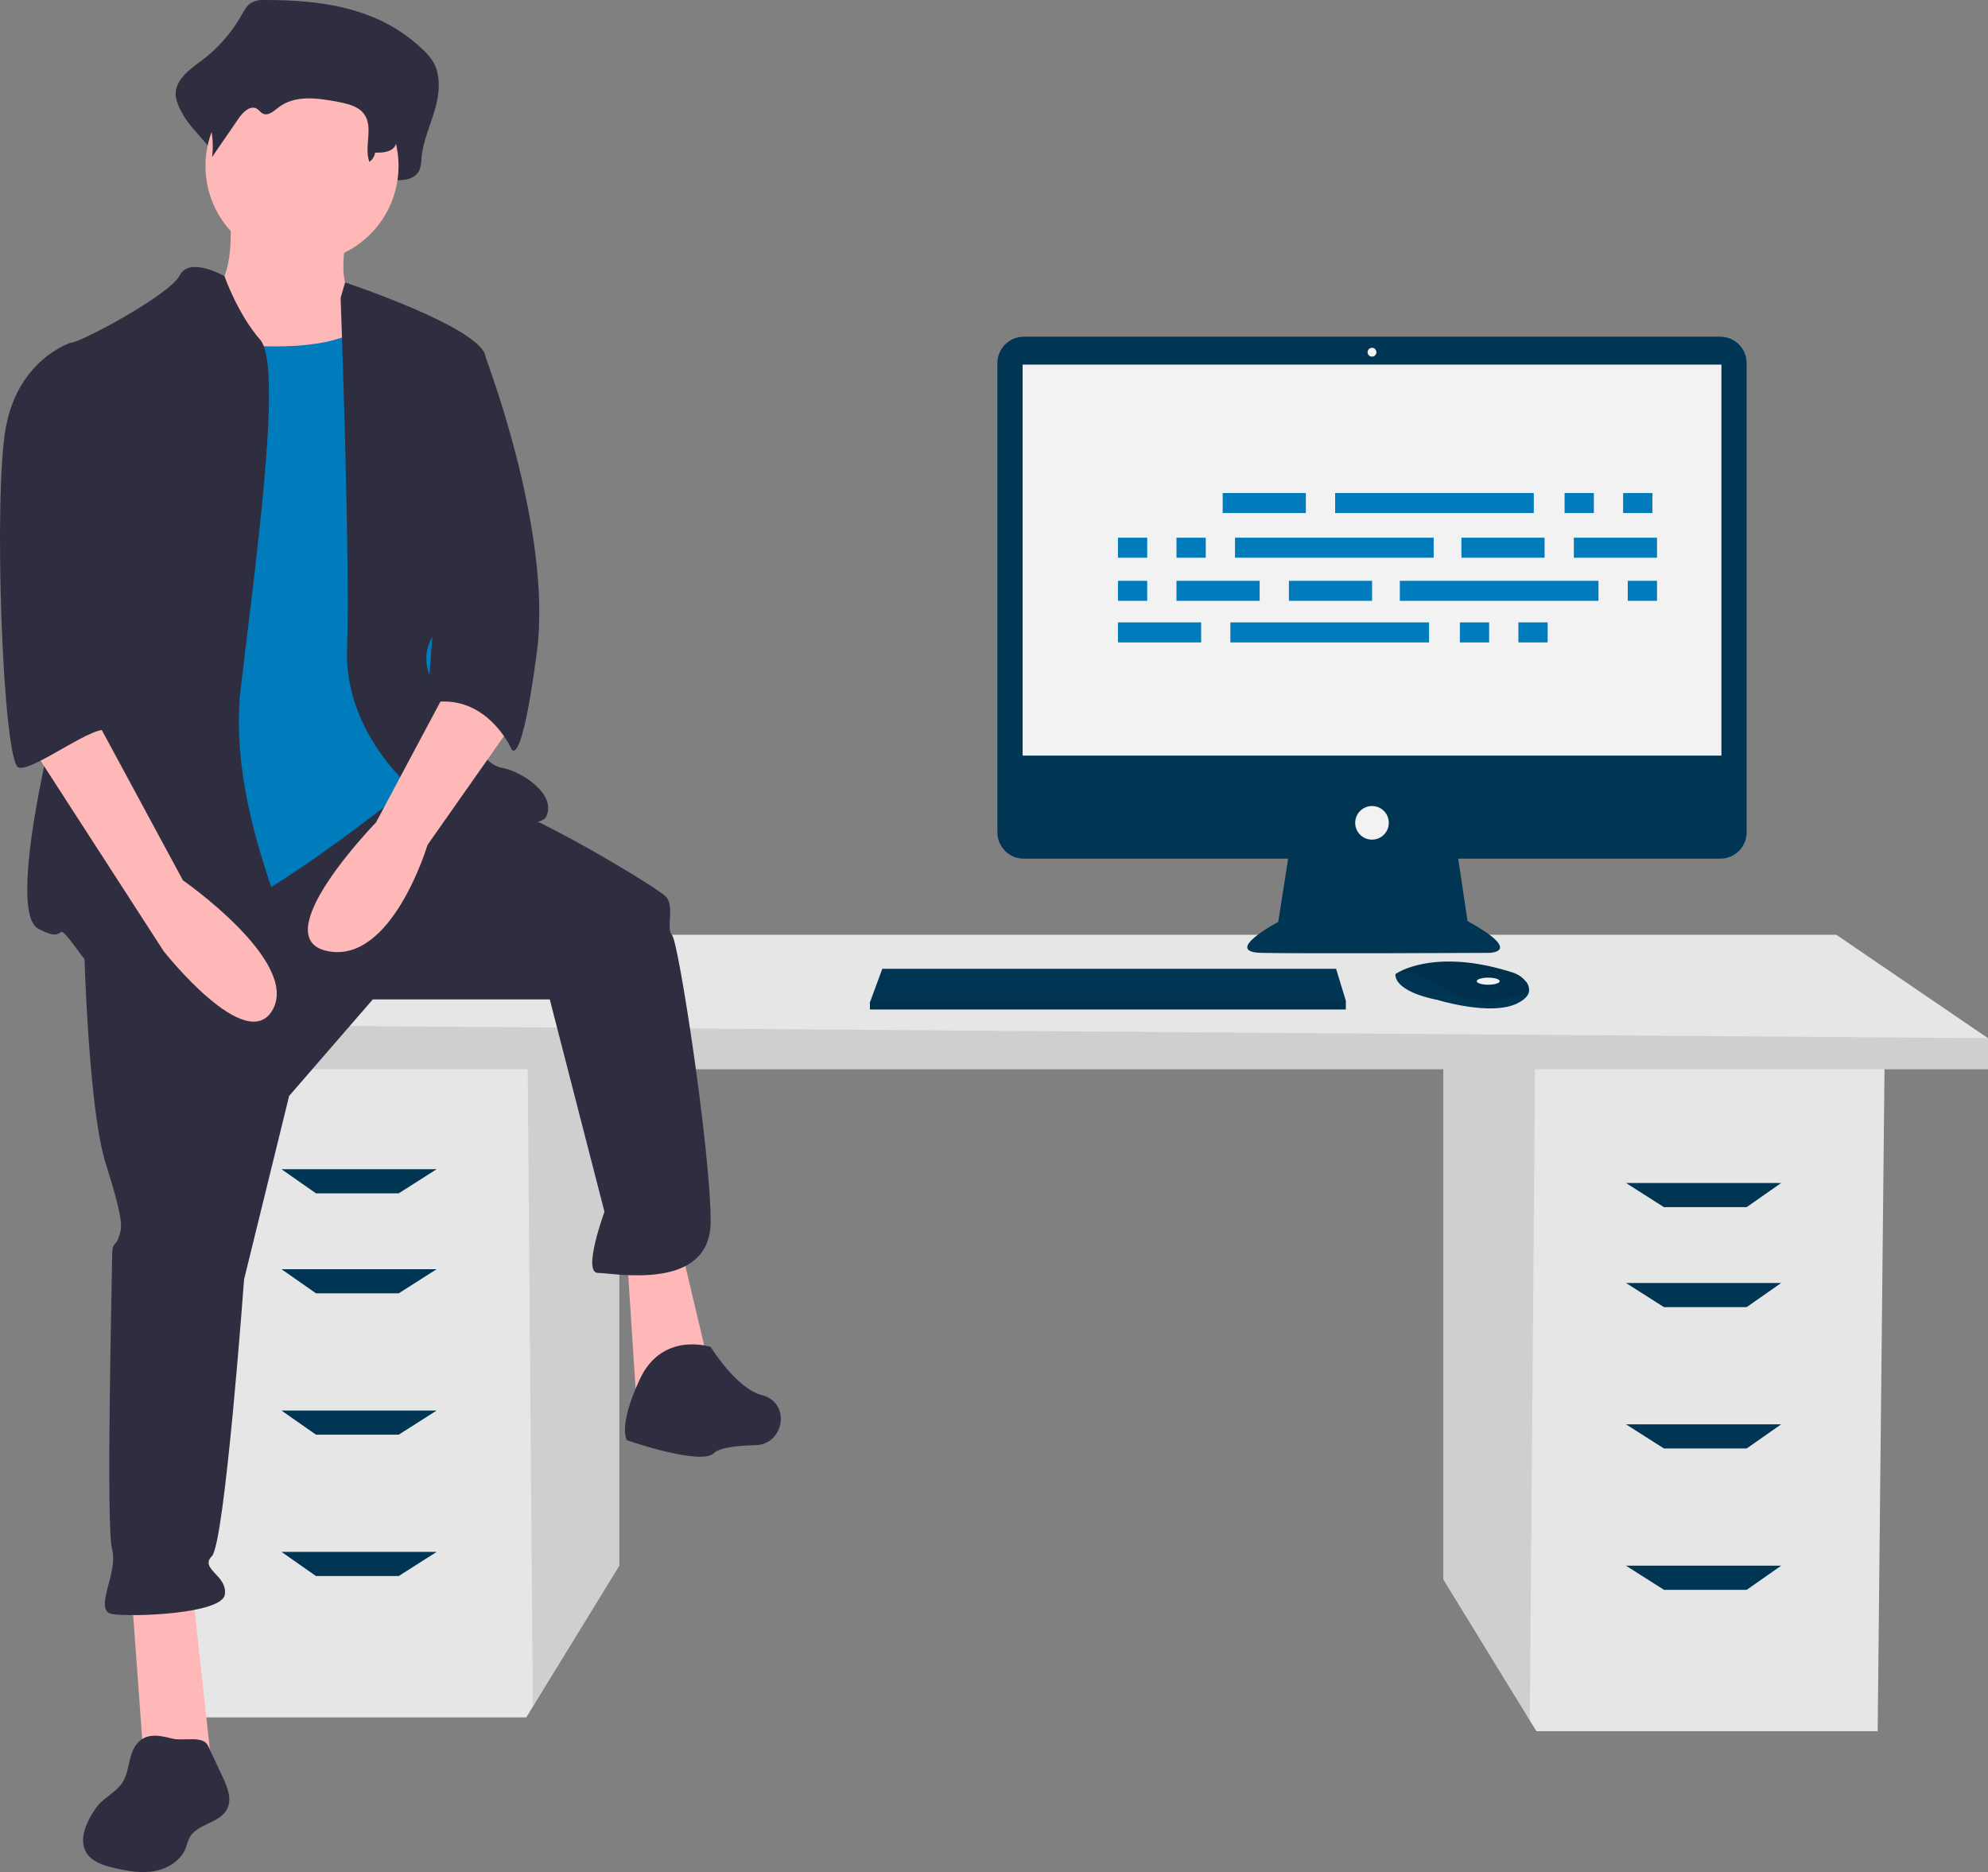 <svg width="360" height="339" viewBox="0 0 360 339" fill="none" xmlns="http://www.w3.org/2000/svg">
<rect x="0" y="0" width="360" height="339" fill="#808080" stroke="none"/>
<g clip-path="url(#clip0)">
<path d="M261.362 192.363V286.007L277.026 311.534L278.218 313.476H340.023L341.271 192.363H261.362Z" fill="#E6E6E6"/>
<path opacity="0.1" d="M261.362 192.363V286.007L277.026 311.534L277.987 192.363H261.362Z" fill="black"/>
<path d="M112.156 189.866V283.51L96.492 309.037L95.3 310.979H33.495L32.246 189.866H112.156Z" fill="#E6E6E6"/>
<path opacity="0.1" d="M112.156 189.866V283.51L96.492 309.037L95.531 189.866H112.156Z" fill="black"/>
<path d="M360 187.993V193.612H24.13V185.496L55.345 169.264H332.531L360 187.993Z" fill="#E6E6E6"/>
<path opacity="0.1" d="M360 187.993V193.612H24.13V185.496L360 187.993Z" fill="black"/>
<path d="M72.201 216.086H57.218L50.975 211.716H79.068L72.201 216.086Z" fill="#003554"/>
<path d="M72.201 234.191H57.218L50.975 229.821H79.068L72.201 234.191Z" fill="#003554"/>
<path d="M72.201 259.787H57.218L50.975 255.417H79.068L72.201 259.787Z" fill="#003554"/>
<path d="M72.201 285.383H57.218L50.975 281.013H79.068L72.201 285.383Z" fill="#003554"/>
<path d="M301.316 218.583H316.3L322.543 214.213H294.449L301.316 218.583Z" fill="#003554"/>
<path d="M301.316 236.688H316.3L322.543 232.318H294.449L301.316 236.688Z" fill="#003554"/>
<path d="M301.316 262.284H316.3L322.543 257.914H294.449L301.316 262.284Z" fill="#003554"/>
<path d="M301.316 287.88H316.3L322.543 283.51H294.449L301.316 287.88Z" fill="#003554"/>
<path d="M311.52 60.974H185.383C184.757 60.974 184.136 61.098 183.557 61.337C182.979 61.577 182.453 61.928 182.01 62.371C181.567 62.814 181.215 63.34 180.976 63.919C180.736 64.498 180.613 65.118 180.613 65.745V150.713C180.613 151.34 180.736 151.96 180.976 152.539C181.215 153.118 181.567 153.644 182.01 154.087C182.453 154.53 182.979 154.881 183.557 155.121C184.136 155.361 184.757 155.484 185.383 155.484H233.266L231.472 166.937C231.472 166.937 221.22 172.383 228.428 172.544C235.637 172.704 269.596 172.544 269.596 172.544C269.596 172.544 276.163 172.544 265.751 166.777L264.064 155.484H311.52C312.146 155.484 312.766 155.361 313.345 155.121C313.924 154.881 314.45 154.53 314.893 154.087C315.336 153.644 315.687 153.118 315.927 152.539C316.167 151.96 316.29 151.34 316.29 150.713V65.745C316.29 65.118 316.167 64.498 315.927 63.919C315.687 63.34 315.336 62.814 314.893 62.371C314.45 61.928 313.924 61.577 313.345 61.337C312.766 61.098 312.146 60.974 311.52 60.974V60.974Z" fill="#003554"/>
<path d="M311.725 66.02H185.178V136.822H311.725V66.02Z" fill="#F2F2F2"/>
<path d="M248.451 64.579C248.894 64.579 249.252 64.22 249.252 63.778C249.252 63.335 248.894 62.977 248.451 62.977C248.009 62.977 247.65 63.335 247.65 63.778C247.65 64.22 248.009 64.579 248.451 64.579Z" fill="#F2F2F2"/>
<path d="M248.451 152.04C250.132 152.04 251.495 150.677 251.495 148.996C251.495 147.316 250.132 145.953 248.451 145.953C246.77 145.953 245.408 147.316 245.408 148.996C245.408 150.677 246.77 152.04 248.451 152.04Z" fill="#F2F2F2"/>
<path d="M243.709 181.194V182.796H157.529V181.514L157.647 181.194L159.771 175.427H241.947L243.709 181.194Z" fill="#003554"/>
<path d="M276.873 179.625C276.716 180.297 276.124 181.005 274.785 181.674C269.979 184.077 260.208 181.033 260.208 181.033C260.208 181.033 252.679 179.752 252.679 176.388C252.89 176.243 253.111 176.112 253.339 175.996C255.359 174.927 262.058 172.289 273.936 176.107C274.811 176.382 275.593 176.894 276.194 177.587C276.46 177.849 276.661 178.17 276.779 178.525C276.897 178.879 276.929 179.256 276.873 179.625Z" fill="#003554"/>
<path opacity="0.1" d="M276.873 179.625C270.991 181.879 265.749 182.047 260.368 178.31C258.333 176.806 255.869 175.995 253.339 175.996C255.359 174.927 262.058 172.289 273.936 176.107C274.811 176.382 275.593 176.894 276.194 177.587C276.46 177.849 276.661 178.17 276.779 178.525C276.897 178.879 276.929 179.256 276.873 179.625Z" fill="black"/>
<path d="M269.498 178.31C270.649 178.31 271.581 178.023 271.581 177.67C271.581 177.316 270.649 177.029 269.498 177.029C268.348 177.029 267.416 177.316 267.416 177.67C267.416 178.023 268.348 178.31 269.498 178.31Z" fill="#F2F2F2"/>
<path opacity="0.1" d="M243.709 181.194V182.796H157.529V181.514L157.647 181.194H243.709Z" fill="black"/>
<path d="M47.917 0C47.042 -0.072 46.167 0.124 45.406 0.561C44.659 1.073 44.188 1.969 43.707 2.803C41.869 6.031 39.381 8.841 36.401 11.057C34.23 12.647 31.469 14.63 31.841 17.563C32.037 18.531 32.395 19.459 32.899 20.309C34.902 24.352 40.367 27.476 39.83 32.09C41.819 28.759 39.158 27.111 41.148 23.78C42.095 22.194 43.742 20.403 45.172 21.399C45.651 21.733 45.966 22.331 46.465 22.624C47.655 23.322 48.921 21.987 49.974 21.041C53.607 17.78 58.774 18.634 63.294 19.651C65.429 20.13 67.773 20.759 69.035 22.799C70.693 25.481 67.459 28.378 66.641 31.41C66.575 31.668 66.571 31.939 66.632 32.199C66.693 32.459 66.816 32.7 66.99 32.902C67.164 33.104 67.385 33.261 67.633 33.359C67.881 33.458 68.149 33.494 68.414 33.466C69.771 33.332 71.378 33.223 71.458 32.627C73.165 32.688 75.256 32.495 75.987 30.718C76.211 30.015 76.329 29.282 76.338 28.545C76.606 25.56 77.873 22.836 78.712 19.995C79.552 17.154 79.917 13.824 78.5 11.305C77.995 10.467 77.37 9.707 76.644 9.05C68.607 1.271 58.039 -0.011 47.917 0Z" fill="#2F2E41"/>
<path d="M41.578 37.916C41.578 37.916 43.326 52.484 36.916 53.649C30.506 54.815 42.743 74.627 42.743 74.627L71.878 78.123L64.886 54.815C64.886 54.815 60.224 53.067 63.138 41.413C66.051 29.759 41.578 37.916 41.578 37.916Z" fill="#FFB8B8"/>
<path d="M23.805 288.186L26.136 320.235H38.373L34.877 288.186H23.805Z" fill="#FFB8B8"/>
<path d="M113.541 227.585L115.289 254.389L128.692 248.563L123.447 226.42L113.541 227.585Z" fill="#FFB8B8"/>
<path d="M15.065 165.819C15.065 165.819 15.648 199.616 19.144 210.687C22.64 221.758 22.057 222.341 21.475 224.089C20.892 225.837 20.309 224.672 20.309 227.585C20.309 230.499 19.144 276.532 20.309 280.611C21.475 284.69 16.813 291.682 20.309 292.265C23.805 292.848 40.121 292.265 40.704 288.769C41.286 285.273 36.042 284.107 38.373 281.777C40.704 279.446 44.2 231.664 44.2 231.664L52.358 198.45L67.508 180.969H99.556L109.462 219.428C109.462 219.428 105.383 230.499 108.297 230.499C111.21 230.499 128.691 233.995 128.691 221.176C128.691 208.356 122.864 170.481 121.699 169.315C120.534 168.15 122.282 164.071 120.534 162.323C118.785 160.575 98.391 148.338 90.816 146.008C83.241 143.677 72.614 140.903 72.614 140.903L15.065 165.819Z" fill="#2F2E41"/>
<path d="M128.691 243.901C128.691 243.901 119.951 240.987 115.872 249.728C111.793 258.468 113.541 260.799 113.541 260.799C113.541 260.799 126.943 265.461 129.274 263.13C130.288 262.116 133.508 261.764 136.823 261.689C141.871 261.576 143.214 254.434 138.446 252.771C138.304 252.721 138.16 252.678 138.015 252.641C133.353 251.476 128.691 243.901 128.691 243.901Z" fill="#2F2E41"/>
<path d="M54.688 47.531C64.343 47.531 72.169 39.705 72.169 30.05C72.169 20.396 64.343 12.569 54.688 12.569C45.034 12.569 37.208 20.396 37.208 30.05C37.208 39.705 45.034 47.531 54.688 47.531Z" fill="#FFB8B8"/>
<path d="M31.963 60.933C31.963 60.933 60.515 66.76 67.508 57.437C74.5 48.114 77.414 83.659 77.414 83.659L80.91 120.951L75.666 141.346C75.666 141.346 48.279 163.489 39.538 165.237C30.798 166.985 17.396 168.15 17.396 168.15C17.396 168.15 21.475 103.47 21.475 102.305C21.475 101.14 31.963 60.933 31.963 60.933Z" fill="#007cbd"/>
<path d="M40.647 50.005C40.647 50.005 34.294 46.366 32.546 49.862C30.798 53.358 14.482 62.099 12.734 62.099C10.986 62.099 16.23 110.463 13.899 116.29C11.569 122.117 0.497 164.654 6.907 168.15C13.317 171.646 8.655 164.654 15.065 173.394C21.475 182.135 52.94 182.135 54.688 178.639C56.437 175.142 40.704 148.921 43.617 124.447C46.531 99.974 51.192 66.177 47.113 61.516C43.035 56.854 40.647 50.005 40.647 50.005Z" fill="#2F2E41"/>
<path d="M61.681 53.941L62.493 51.148C62.493 51.148 86.737 59.185 87.902 64.43C89.068 69.674 88.485 106.384 84.406 109.297C80.327 112.211 74.5 116.872 78.579 123.865C82.658 130.857 87.32 138.432 90.816 139.015C94.312 139.598 100.722 143.677 98.974 147.756C97.226 151.834 76.248 144.259 76.248 144.259C76.248 144.259 62.264 133.771 62.846 117.455C63.429 101.14 61.681 53.941 61.681 53.941Z" fill="#2F2E41"/>
<path d="M82.075 122.699L68.091 148.921C68.091 148.921 47.696 169.898 59.35 172.229C71.004 174.56 77.414 153 77.414 153L92.564 131.44L82.075 122.699Z" fill="#FFB8B8"/>
<path d="M48.769 4.574C48.064 4.522 47.358 4.659 46.724 4.971C46.151 5.389 45.679 5.931 45.342 6.555C43.787 8.893 41.761 10.88 39.394 12.389C37.626 13.513 35.38 14.915 35.682 16.987C35.846 17.682 36.138 18.34 36.543 18.928C38.179 21.815 38.831 25.155 38.399 28.445L43.258 21.382C44.03 20.26 45.37 18.995 46.534 19.699C46.924 19.935 47.18 20.358 47.586 20.564C48.555 21.058 49.586 20.114 50.444 19.446C53.401 17.141 57.606 17.745 61.287 18.463C63.024 18.802 64.932 19.247 65.959 20.688C67.666 23.084 65.884 26.546 66.88 29.314C67.159 29.119 67.396 28.87 67.576 28.581C67.757 28.293 67.878 27.971 67.932 27.635C69.321 27.678 71.024 27.541 71.619 26.285C71.8 25.793 71.897 25.274 71.904 24.749C72.123 22.639 73.154 20.715 73.837 18.706C74.521 16.698 74.818 14.345 73.665 12.565C73.243 11.961 72.734 11.424 72.154 10.97C65.611 5.473 57.008 4.566 48.769 4.574Z" fill="#2F2E41"/>
<path d="M82.075 62.099L87.504 63.54C87.504 63.54 100.139 95.895 97.226 118.038C94.312 140.18 92.564 135.519 92.564 135.519C92.564 135.519 87.902 125.03 77.414 127.361L82.075 62.099Z" fill="#2F2E41"/>
<path d="M24.613 315.999C23.207 317.909 23.489 320.638 22.245 322.656C21.166 324.405 19.132 325.322 17.783 326.872C17.352 327.387 16.968 327.939 16.636 328.522C15.384 330.619 14.366 333.306 15.599 335.415C16.591 337.11 18.676 337.773 20.588 338.225C23.004 338.796 25.515 339.253 27.96 338.817C30.404 338.38 32.793 336.883 33.665 334.558C33.836 333.974 34.04 333.399 34.275 332.837C35.6 330.229 39.756 330.2 41.112 327.608C42.061 325.794 41.188 323.601 40.316 321.748L37.653 316.091C36.77 314.213 33.187 315.293 31.319 314.843C28.883 314.256 26.365 313.61 24.613 315.999Z" fill="#2F2E41"/>
<path d="M5.159 134.354L29.632 172.229C29.632 172.229 44.783 191.458 49.444 182.718C54.106 173.977 33.129 159.41 33.129 159.41L17.396 130.275L5.159 134.354Z" fill="#FFB8B8"/>
<path d="M17.396 63.264L12.734 62.099C12.734 62.099 3.411 65.012 1.08 77.249C-1.251 89.486 0.497 138.432 3.411 139.015C6.324 139.598 17.801 130.492 19.638 132.423C21.475 134.353 15.648 124.448 17.396 119.203C19.144 113.959 17.396 63.264 17.396 63.264Z" fill="#2F2E41"/>
<path d="M236.474 89.274H221.413V92.9H236.474V89.274Z" fill="#007cbd"/>
<path d="M288.628 89.274H283.329V92.9H288.628V89.274Z" fill="#007cbd"/>
<path d="M299.226 89.274H293.927V92.9H299.226V89.274Z" fill="#007cbd"/>
<path d="M277.751 89.274H241.773V92.9H277.751V89.274Z" fill="#007cbd"/>
<path d="M217.509 112.701H202.448V116.327H217.509V112.701Z" fill="#007cbd"/>
<path d="M269.663 112.701H264.364V116.327H269.663V112.701Z" fill="#007cbd"/>
<path d="M280.261 112.701H274.962V116.327H280.261V112.701Z" fill="#007cbd"/>
<path d="M258.786 112.701H222.808V116.327H258.786V112.701Z" fill="#007cbd"/>
<path d="M279.703 97.362H264.643V100.988H279.703V97.362Z" fill="#007cbd"/>
<path d="M300.063 97.362H285.002V100.988H300.063V97.362Z" fill="#007cbd"/>
<path d="M207.747 97.362H202.448V100.988H207.747V97.362Z" fill="#007cbd"/>
<path d="M218.345 97.362H213.046V100.988H218.345V97.362Z" fill="#007cbd"/>
<path d="M259.622 97.362H223.645V100.988H259.622V97.362Z" fill="#007cbd"/>
<path d="M248.466 105.171H233.406V108.797H248.466V105.171Z" fill="#007cbd"/>
<path d="M228.107 105.171H213.046V108.797H228.107V105.171Z" fill="#007cbd"/>
<path d="M207.747 105.171H202.448V108.797H207.747V105.171Z" fill="#007cbd"/>
<path d="M300.063 105.171H294.764V108.797H300.063V105.171Z" fill="#007cbd"/>
<path d="M289.464 105.171H253.487V108.797H289.464V105.171Z" fill="#007cbd"/>
</g>
<defs>
<clipPath id="clip0">
<rect width="360" height="338.99" fill="white"/>
</clipPath>
</defs>
</svg>
